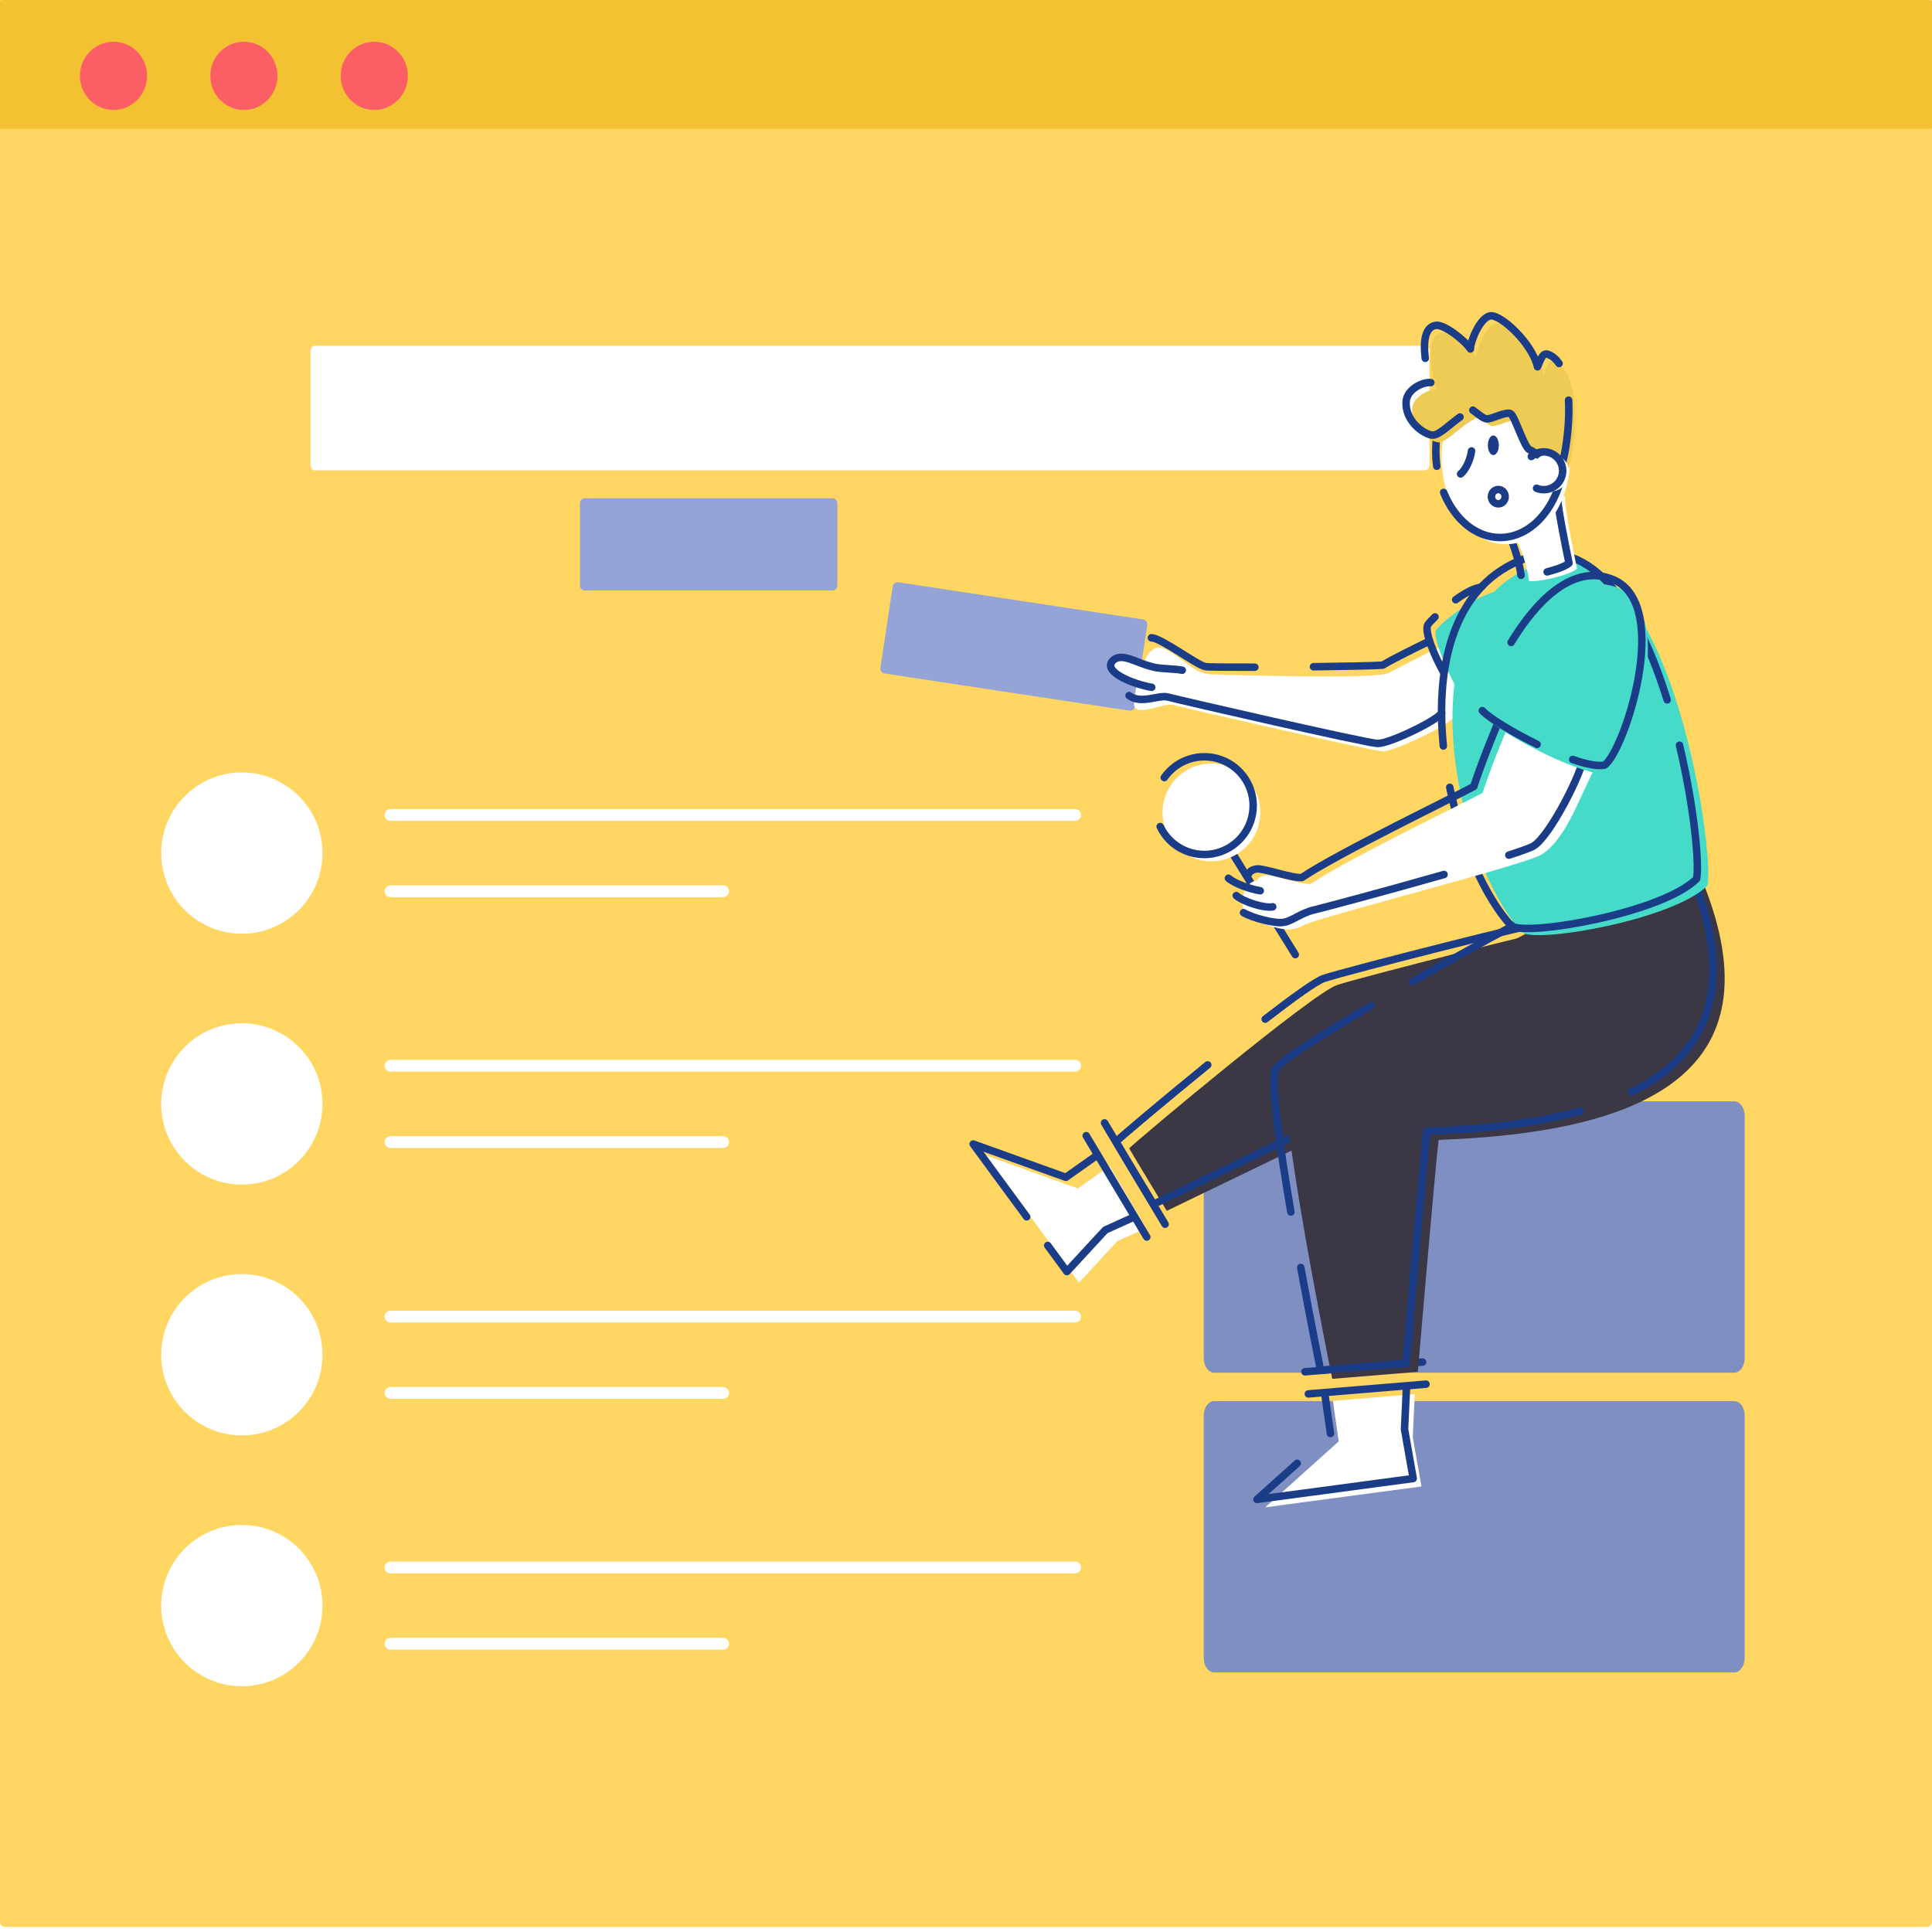 <svg width="673" height="672" viewBox="0 0 673 672" fill="none" xmlns="http://www.w3.org/2000/svg">
<g id="oper">
<path id="backG" fill-rule="evenodd" clip-rule="evenodd" d="M1.737 0H671.263C671.724 0 672.166 0.183 672.491 0.509C672.817 0.834 673 1.276 673 1.737V669.479C673 669.707 672.955 669.932 672.868 670.143C672.78 670.354 672.653 670.545 672.491 670.706C672.33 670.867 672.139 670.995 671.928 671.082C671.717 671.169 671.491 671.214 671.263 671.214H1.737C1.509 671.214 1.283 671.169 1.072 671.082C0.861 670.995 0.67 670.867 0.509 670.706C0.347 670.545 0.22 670.354 0.132 670.143C0.045 669.932 -8.04962e-08 669.707 0 669.479L0 1.737C0 1.276 0.183 0.834 0.509 0.509C0.834 0.183 1.276 0 1.737 0V0Z" fill="#FFD662"/>
<g id="search" filter="url(#filter0_d)">
<path fill-rule="evenodd" clip-rule="evenodd" d="M103.901 112.418H490.221C490.681 112.418 491.123 112.601 491.448 112.926C491.773 113.252 491.956 113.693 491.956 114.153V154.105C491.956 154.565 491.773 155.006 491.448 155.332C491.123 155.657 490.681 155.84 490.221 155.84H103.901C103.673 155.84 103.447 155.795 103.236 155.708C103.026 155.621 102.834 155.493 102.673 155.332C102.512 155.171 102.384 154.98 102.296 154.769C102.209 154.559 102.164 154.333 102.164 154.105V114.153C102.164 113.925 102.209 113.7 102.296 113.489C102.384 113.278 102.512 113.087 102.673 112.926C102.834 112.765 103.026 112.637 103.236 112.55C103.447 112.463 103.673 112.418 103.901 112.418Z" fill="white"/>
</g>
<g id="card1" filter="url(#filter1_d)">
<path fill-rule="evenodd" clip-rule="evenodd" d="M196.76 168.562H282.969C283.429 168.562 283.871 168.744 284.196 169.07C284.522 169.395 284.704 169.837 284.704 170.297V198.955C284.704 199.415 284.521 199.857 284.196 200.182C283.87 200.507 283.429 200.69 282.969 200.69H196.76C196.3 200.69 195.858 200.508 195.533 200.182C195.207 199.857 195.024 199.416 195.023 198.955V170.304C195.022 170.075 195.067 169.849 195.154 169.637C195.24 169.426 195.368 169.234 195.53 169.072C195.691 168.91 195.883 168.782 196.094 168.694C196.305 168.606 196.531 168.561 196.76 168.562V168.562Z" fill="#94A4D7"/>
</g>
<g id="seat1" filter="url(#filter2_d)">
<path fill-rule="evenodd" clip-rule="evenodd" d="M412.952 373.631H594.116C596.131 373.631 597.761 375.917 597.761 378.734V463.04C597.761 465.859 596.128 468.144 594.116 468.144H412.952C410.938 468.144 409.307 465.856 409.307 463.04V378.734C409.304 375.917 410.938 373.631 412.952 373.631Z" fill="#7F8FC2"/>
</g>
<g id="seat2" filter="url(#filter3_d)">
<path fill-rule="evenodd" clip-rule="evenodd" d="M412.952 478.04H594.116C596.131 478.04 597.761 480.328 597.761 483.143V567.451C597.761 570.269 596.128 572.554 594.116 572.554H412.952C410.938 572.554 409.307 570.266 409.307 567.451V483.147C409.304 480.328 410.938 478.04 412.952 478.04Z" fill="#7F8FC2"/>
</g>
<g id="card2" filter="url(#filter4_d)">
<path fill-rule="evenodd" clip-rule="evenodd" d="M305.955 197.828L391.189 210.766C391.414 210.799 391.631 210.877 391.827 210.994C392.022 211.112 392.192 211.267 392.328 211.45C392.463 211.634 392.561 211.842 392.616 212.063C392.671 212.285 392.681 212.515 392.647 212.74L388.347 241.074C388.278 241.529 388.031 241.938 387.66 242.212C387.289 242.485 386.825 242.6 386.37 242.532L301.138 229.597C300.682 229.528 300.273 229.28 299.999 228.909C299.726 228.538 299.611 228.074 299.68 227.618L303.981 199.286C304.015 199.061 304.093 198.844 304.21 198.649C304.328 198.454 304.483 198.284 304.666 198.148C304.849 198.013 305.058 197.915 305.279 197.86C305.5 197.805 305.73 197.794 305.955 197.828V197.828Z" fill="#94A4D7"/>
</g>
<g id="circlesandT" filter="url(#filter5_d)">
<path id="circles" fill-rule="evenodd" clip-rule="evenodd" d="M47.154 291.153C47.154 275.639 59.732 263.062 75.247 263.062C90.763 263.062 103.34 275.639 103.34 291.153C103.34 306.667 90.763 319.247 75.247 319.247C59.732 319.247 47.154 306.67 47.154 291.153Z" fill="white"/>
<g id="texts">
<path id="sdsdsd" d="M127.023 277.867H365.51" stroke="white" stroke-width="4.115" stroke-linecap="round" stroke-linejoin="round"/>
<path id="sdsdsd_2" d="M127.023 304.448H242.906" stroke="white" stroke-width="4.115" stroke-linecap="round" stroke-linejoin="round"/>
</g>
<path id="circles_2" fill-rule="evenodd" clip-rule="evenodd" d="M47.154 378.527C47.154 363.013 59.732 350.436 75.247 350.436C90.763 350.436 103.34 363.013 103.34 378.527C103.34 394.041 90.763 406.621 75.247 406.621C59.732 406.621 47.154 394.044 47.154 378.527Z" fill="white"/>
<g id="texts_2">
<path id="sdsdsfg" d="M127.023 365.24H365.51" stroke="white" stroke-width="4.115" stroke-linecap="round" stroke-linejoin="round"/>
<path id="sdsdsfg_2" d="M127.023 391.816H242.906" stroke="white" stroke-width="4.115" stroke-linecap="round" stroke-linejoin="round"/>
</g>
<path id="circles_3" fill-rule="evenodd" clip-rule="evenodd" d="M47.154 465.9C47.154 450.386 59.732 437.807 75.247 437.807C90.763 437.807 103.34 450.386 103.34 465.9C103.34 481.414 90.763 493.998 75.247 493.998C59.732 493.998 47.154 481.417 47.154 465.9Z" fill="white"/>
<g id="texts_3">
<path id="xcxcxc" d="M127.023 452.614H365.51" stroke="white" stroke-width="4.115" stroke-linecap="round" stroke-linejoin="round"/>
<path id="xcxcxc_2" d="M127.023 479.19H242.906" stroke="white" stroke-width="4.115" stroke-linecap="round" stroke-linejoin="round"/>
</g>
<path id="circles_4" fill-rule="evenodd" clip-rule="evenodd" d="M47.154 553.275C47.154 537.758 59.732 525.182 75.247 525.182C90.763 525.182 103.34 537.758 103.34 553.275C103.34 568.792 90.763 581.368 75.247 581.368C59.732 581.368 47.154 568.789 47.154 553.275Z" fill="white"/>
<g id="texts_4">
<path id="vf" d="M127.023 539.986H365.51" stroke="white" stroke-width="4.115" stroke-linecap="round" stroke-linejoin="round"/>
<path id="vf_2" d="M127.023 566.563H242.906" stroke="white" stroke-width="4.115" stroke-linecap="round" stroke-linejoin="round"/>
</g>
</g>
<path id="nav" fill-rule="evenodd" clip-rule="evenodd" d="M1.737 0H671.263C672.223 0 673 0.052 673 0.117V44.734C673 44.798 672.223 44.851 671.263 44.851H1.737C0.777 44.851 0 44.798 0 44.734V0.117C0 0.052 0.777 0 1.737 0Z" fill="#F3C233"/>
<g id="btnsg" filter="url(#filter6_d)">
<path id="btns" fill-rule="evenodd" clip-rule="evenodd" d="M21.844 22.422C21.844 15.861 27.081 10.543 33.541 10.543C40 10.543 45.237 15.861 45.237 22.422C45.237 28.984 40.001 34.303 33.536 34.303C27.071 34.303 21.844 28.984 21.844 22.422Z" fill="#FB5E64"/>
<path id="btns_2" fill-rule="evenodd" clip-rule="evenodd" d="M67.262 22.422C67.262 15.861 72.498 10.543 78.959 10.543C85.419 10.543 90.655 15.861 90.655 22.422C90.655 28.984 85.419 34.303 78.959 34.303C72.498 34.303 67.262 28.984 67.262 22.422Z" fill="#FB5E64"/>
<path id="btns_3" fill-rule="evenodd" clip-rule="evenodd" d="M112.68 22.422C112.68 15.861 117.916 10.543 124.376 10.543C130.837 10.543 136.073 15.861 136.073 22.422C136.073 28.984 130.837 34.303 124.375 34.303C117.913 34.303 112.68 28.984 112.68 22.422Z" fill="#FB5E64"/>
</g>
<g id="person" filter="url(#filter7_d)">
<g id="newII">
<g id="Layer 1">
<path id="Vector" fill-rule="evenodd" clip-rule="evenodd" d="M503.356 235.99C503.303 231.314 497.338 221.051 495.191 221.426C493.043 221.8 479.176 229.113 474.77 231.422C470.364 233.732 419.373 232.087 413.093 231.905C406.813 231.722 404.295 226.896 396.694 223.028C389.093 219.16 386.181 238.593 386.05 242.022C385.834 247.366 396.306 241.626 399.682 242.553C403.057 243.48 468.56 258.564 472.602 258.7C476.644 258.836 495.631 249.634 497.284 246.922C498.938 244.21 503.41 240.666 503.356 235.99Z" fill="white"/>
<path id="Vector_2" d="M419.307 292.577L442.199 329.517" stroke="#1B3C87" stroke-width="2.61" stroke-linecap="round" stroke-linejoin="round"/>
<path id="Vector_3" d="M375.762 388.137L396.857 423.434" stroke="#1B3C87" stroke-width="2.61" stroke-linecap="round" stroke-linejoin="round"/>
<path id="Vector_4" d="M445.572 474.83L486.553 471.434" stroke="#1B3C87" stroke-width="2.61" stroke-linecap="round" stroke-linejoin="round"/>
<path id="Vector_5" d="M446.75 482.536L487.731 479.139" stroke="#1B3C87" stroke-width="2.61" stroke-linecap="round" stroke-linejoin="round"/>
<path id="Vector_6" fill-rule="evenodd" clip-rule="evenodd" d="M535.77 320.117C532.135 320.418 465.413 337.244 456.764 340.109C448.114 342.974 387.194 394.114 384.338 396.999C386.195 400.249 397.436 418.771 397.436 418.771L445.539 395.529C445.539 395.529 539.404 319.816 535.77 320.117Z" fill="#3C3744"/>
<path id="Vector_7" d="M411.705 367.928C395.812 380.851 381.107 393.316 379.738 394.698C381.596 397.957 392.844 416.475 392.844 416.475L440.947 393.233C440.947 393.233 534.811 317.519 531.178 317.821C527.544 318.123 460.822 334.946 452.171 337.813C449.432 338.719 441.446 344.472 431.722 351.998" stroke="#1B3C87" stroke-width="2.61" stroke-linecap="round" stroke-linejoin="round"/>
<path id="Vector_8" fill-rule="evenodd" clip-rule="evenodd" d="M584.152 304.14C611.479 371.77 561.843 391.552 492.137 394.055C491.036 402.512 484.891 474.845 484.891 474.845L455.077 477.29C455.077 477.29 435.015 378.888 439.561 372.12C444.107 365.351 521.049 322.471 527.851 319.514C534.653 316.557 582.978 301.218 584.152 304.14Z" fill="#3C3744"/>
<path id="Vector_9" d="M541.535 383.989C526.225 388.23 507.966 390.353 488.066 391.069C486.965 399.526 480.82 471.858 480.82 471.858L451.006 474.304C451.006 474.304 447.715 458.163 444.102 438.503" stroke="#1B3C87" stroke-width="2.61" stroke-linecap="round" stroke-linejoin="round"/>
<path id="Vector_10" d="M483.074 338.935C502.255 327.928 520.614 317.904 523.78 316.526C530.583 313.568 578.895 298.231 580.08 301.153C596.291 341.271 585.418 364.551 559.342 377.375" stroke="#1B3C87" stroke-width="2.61" stroke-linecap="round" stroke-linejoin="round"/>
<path id="Vector_11" d="M440.671 419.192C436.611 395.426 433.37 372.295 435.493 369.134C437.388 366.314 451.87 357.211 468.606 347.345" stroke="#1B3C87" stroke-width="2.61" stroke-linecap="round" stroke-linejoin="round"/>
<path id="Vector_12" d="M498.078 205.901C501.14 203.703 504.294 201.9 506.551 201.623" stroke="#1B3C87" stroke-width="2.61" stroke-linecap="round" stroke-linejoin="round"/>
<path id="Vector_13" d="M493.859 231.152C490.988 226.104 486.936 216.793 488.402 214.58C488.762 214.036 489.656 213.063 490.88 211.881" stroke="#1B3C87" stroke-width="2.61" stroke-linecap="round" stroke-linejoin="round"/>
<path id="Vector_14" fill-rule="evenodd" clip-rule="evenodd" d="M499.409 238.126C497.489 235.967 489.541 219.025 491.264 216.426C492.988 213.826 508.147 201.196 517.218 202.673C514.783 209.927 501.327 240.286 499.409 238.126Z" fill="#46DBC9"/>
<path id="Vector_15" fill-rule="evenodd" clip-rule="evenodd" d="M525.909 193.93C572.204 177.071 588.549 293.911 585.785 305.474C573.944 317.284 527.136 325.479 521.305 321.889C497.687 296.294 479.138 210.961 525.909 193.93Z" fill="#46DBC9"/>
<path id="Vector_16" d="M493.777 256.855C491.607 235.411 494.828 214.078 507.337 201.12" stroke="#1B3C87" stroke-width="2.61" stroke-linecap="round" stroke-linejoin="round"/>
<path id="Vector_17" d="M576.044 256.586C581.269 278.619 583.043 298.692 581.974 303.145C570.133 314.956 523.326 323.15 517.495 319.56C508.477 309.791 500.198 291.303 496.012 271.239" stroke="#1B3C87" stroke-width="2.61" stroke-linecap="round" stroke-linejoin="round"/>
<path id="Vector_18" d="M507.328 201.116C511.281 197.019 516.164 193.757 522.099 191.598C546.339 182.77 562.369 210.598 571.743 240.776" stroke="#1B3C87" stroke-width="2.61" stroke-linecap="round" stroke-linejoin="round"/>
<path id="Vector_19" d="M428.12 229.403C419.02 229.429 411.893 229.374 410.874 229.196C407.979 228.694 395.465 219.205 392.076 219.157" stroke="#1B3C87" stroke-width="2.61" stroke-linecap="round" stroke-linejoin="round"/>
<path id="Vector_20" d="M488.962 220.3C483.942 222.741 476.076 226.605 472.649 228.695C469.935 228.904 459.827 229.11 448.543 229.247" stroke="#1B3C87" stroke-width="2.61" stroke-linecap="round" stroke-linejoin="round"/>
<path id="Vector_21" d="M384.299 239.287C388.6 242.464 394.555 238.89 397.93 239.818C401.306 240.745 466.818 255.832 470.855 255.965C474.892 256.097 491.56 248.052 493.209 245.337" stroke="#1B3C87" stroke-width="2.61" stroke-linecap="round" stroke-linejoin="round"/>
<path id="Vector_22" fill-rule="evenodd" clip-rule="evenodd" d="M517.014 248.603C514.535 253.748 509.06 267.995 507.474 273.167C502.834 275.809 459.875 296.536 447.595 304.885C444.4 305.233 434.417 301.643 431.932 301.881C429.447 302.119 428.939 303.737 428.939 303.737C423.313 304.042 421.122 315.593 428.274 317.881C435.426 320.168 440.084 322.195 445.1 319.314C450.116 316.433 522.83 298.22 528.247 294.526C535.555 289.55 539.712 278.779 543.933 269.895C548.358 260.581 546.336 265.496 546.336 262.032C546.336 258.567 519.496 243.457 517.014 248.603Z" fill="white"/>
<path id="Vector_23" d="M418.912 302.902C421.067 304.789 426.456 306.706 429.994 307.276" stroke="#1B3C87" stroke-width="2.61" stroke-linecap="round" stroke-linejoin="round"/>
<path id="Vector_24" d="M421.643 308.953C424.104 311.122 431.394 313.454 434.348 312.862" stroke="#1B3C87" stroke-width="2.61" stroke-linecap="round" stroke-linejoin="round"/>
<path id="Vector_25" d="M516.6 294.871C521 293.452 524.116 292.326 525.189 291.686C530.998 288.211 542.431 265.495 542.774 260.021" stroke="#1B3C87" stroke-width="2.61" stroke-linecap="round" stroke-linejoin="round"/>
<path id="Vector_26" d="M424.17 314.896C427.255 316.736 435.136 318.833 438.223 318.279C441.31 317.725 444.184 314.998 448.867 313.929C451.537 313.318 474.064 307.307 494.024 301.608" stroke="#1B3C87" stroke-width="2.61" stroke-linecap="round" stroke-linejoin="round"/>
<path id="Vector_27" d="M513.931 246.391C511.452 251.535 505.979 265.783 504.392 270.955C499.753 273.596 456.792 294.324 444.513 302.673C441.318 303.023 431.335 299.43 428.85 299.671C426.366 299.911 425.855 301.527 425.855 301.527" stroke="#1B3C87" stroke-width="2.61" stroke-linecap="round" stroke-linejoin="round"/>
<path id="Vector_28" fill-rule="evenodd" clip-rule="evenodd" d="M555.202 201.991C575.693 210.853 558.847 261.806 552.044 266.525C543.36 268.361 514.011 252.618 509.452 247.554C508.506 243.043 530.122 191.148 555.202 201.991Z" fill="#46DBC9"/>
<path id="Vector_29" d="M526.458 256.284C517.71 252.01 509.59 247 507.357 244.529" stroke="#1B3C87" stroke-width="2.61" stroke-linecap="round" stroke-linejoin="round"/>
<path id="Vector_30" d="M517.385 220.772C525.899 206.718 538.954 192.844 553.108 198.968C573.598 207.829 556.753 258.782 549.95 263.501C547.526 264.015 543.493 263.157 538.84 261.546" stroke="#1B3C87" stroke-width="2.61" stroke-linecap="round" stroke-linejoin="round"/>
<path id="Vector_31" fill-rule="evenodd" clip-rule="evenodd" d="M483.826 482.622L483.126 497.602L486.159 514.774L431.746 522.04L457.33 499.087L455.315 484.981" fill="white"/>
<path id="Vector_32" d="M454.455 496.329L452.439 482.224" stroke="#1B3C87" stroke-width="2.61" stroke-linecap="round" stroke-linejoin="round"/>
<path id="Vector_33" d="M480.957 479.859L480.255 494.841L483.278 512.013L428.871 519.284L442.876 506.718" stroke="#1B3C87" stroke-width="2.61" stroke-linecap="round" stroke-linejoin="round"/>
<path id="Vector_34" fill-rule="evenodd" clip-rule="evenodd" d="M390.204 424.809L380.217 429.329L366.85 443.808L334.197 399.365L366.482 410.96L377.508 403.175" fill="white"/>
<path id="Vector_35" d="M348.631 420.849L330 395.489L362.286 407.082L373.312 399.3" stroke="#1B3C87" stroke-width="2.61" stroke-linecap="round" stroke-linejoin="round"/>
<path id="Vector_36" d="M386.008 420.931L376.022 425.451L362.654 439.929L355.975 430.84" stroke="#1B3C87" stroke-width="2.61" stroke-linecap="round" stroke-linejoin="round"/>
<path id="Vector_37" d="M369.367 392.588L390.461 427.886" stroke="#1B3C87" stroke-width="2.61" stroke-linecap="round" stroke-linejoin="round"/>
<g id="Vector_38">
<path fill-rule="evenodd" clip-rule="evenodd" d="M402.826 230.467C400.7 229.989 395.904 229.992 393.465 229.509C388.973 228.615 385.03 226.252 382.115 226.01C379.201 225.768 378.033 227.558 377.899 228.513C377.349 232.354 388.493 235.949 392.197 236.398" fill="white"/>
<path d="M402.826 230.467C400.7 229.989 395.904 229.992 393.465 229.509C388.973 228.615 385.03 226.252 382.115 226.01C379.201 225.768 378.033 227.558 377.899 228.513C377.349 232.354 388.493 235.949 392.197 236.398" stroke="#1B3C87" stroke-width="2.61" stroke-linecap="round" stroke-linejoin="round"/>
</g>
<path id="Vector_39" fill-rule="evenodd" clip-rule="evenodd" d="M395.975 279.982C395.975 276.616 396.973 273.325 398.844 270.526C400.715 267.727 403.373 265.545 406.483 264.257C409.594 262.969 413.016 262.632 416.318 263.289C419.62 263.946 422.653 265.567 425.033 267.948C427.413 270.329 429.034 273.362 429.691 276.663C430.348 279.965 430.01 283.388 428.722 286.498C427.434 289.608 425.252 292.266 422.453 294.137C419.654 296.007 416.363 297.005 412.996 297.005C410.761 297.005 408.547 296.565 406.482 295.709C404.417 294.854 402.54 293.6 400.96 292.019C399.379 290.438 398.125 288.562 397.27 286.496C396.415 284.431 395.974 282.218 395.975 279.982V279.982Z" fill="white"/>
<path id="Vector_40" d="M396.573 267.86C398.72 264.795 401.816 262.522 405.384 261.394C408.952 260.266 412.792 260.345 416.31 261.619C419.828 262.893 422.829 265.29 424.847 268.441C426.865 271.592 427.789 275.32 427.476 279.049C427.162 282.777 425.629 286.299 423.112 289.068C420.596 291.837 417.237 293.7 413.556 294.369C409.874 295.037 406.075 294.474 402.745 292.765C399.416 291.057 396.743 288.3 395.139 284.919" stroke="#1B3C87" stroke-width="2.61" stroke-linecap="round" stroke-linejoin="round"/>
<path id="Vector_41" fill-rule="evenodd" clip-rule="evenodd" d="M518.511 183.149C520.406 186.582 522.885 193.697 523.648 199.359C526.306 199.942 537.756 197.437 540.348 195.104C539.321 190.256 535.814 172.927 536.208 170.142C536.601 167.357 517.038 180.487 518.511 183.149Z" fill="white"/>
<path id="Vector_42" d="M529.925 196.206C533.201 195.377 536.34 194.25 537.555 193.159C536.526 188.314 533.019 170.982 533.413 168.195C533.806 165.409 514.243 178.548 515.716 181.206C517.611 184.638 520.09 191.753 520.853 197.412" stroke="#1B3C87" stroke-width="2.61" stroke-linecap="round" stroke-linejoin="round"/>
<path id="Vector_43" fill-rule="evenodd" clip-rule="evenodd" d="M493.186 156.437C493.186 139.793 503.204 126.299 515.564 126.299C527.924 126.299 537.943 139.793 537.943 156.437C537.943 173.081 527.924 186.576 515.564 186.576C503.204 186.576 493.186 173.083 493.186 156.437Z" fill="white"/>
<path id="Vector_44" d="M503.605 154.072C503.283 156.761 501.67 160.634 499.789 162.08" stroke="#1B3C87" stroke-width="2.61" stroke-linecap="round" stroke-linejoin="round"/>
<path id="Vector_45" fill-rule="evenodd" clip-rule="evenodd" d="M509.287 152.107C509.287 150.211 510.143 148.688 511.2 148.688C512.257 148.688 513.113 150.219 513.113 152.107C513.113 153.995 512.257 155.525 511.2 155.525C510.143 155.525 509.287 153.995 509.287 152.107Z" fill="#1B3C87"/>
<path id="Vector_46" d="M510.533 170.006C510.533 168.625 511.605 167.505 512.924 167.505C514.244 167.505 515.316 168.625 515.316 170.006C515.316 171.387 514.246 172.504 512.924 172.504C511.603 172.504 510.533 171.384 510.533 170.006Z" stroke="#1B3C87" stroke-width="2.61" stroke-linecap="round" stroke-linejoin="round"/>
<path id="Vector_47" d="M491.5 159.403C491.269 157.643 491.153 155.869 491.154 154.094C491.154 137.446 501.174 123.954 513.533 123.954C525.892 123.954 535.913 137.446 535.913 154.094C535.913 170.743 525.893 184.233 513.533 184.233C505.054 184.233 497.676 177.883 493.879 168.52" stroke="#1B3C87" stroke-width="2.61" stroke-linecap="round" stroke-linejoin="round"/>
<path id="Vector_48" fill-rule="evenodd" clip-rule="evenodd" d="M537.005 161.504C538.505 159.254 543.824 127.849 532.622 123.047C530.387 122.086 529.929 124.632 528.685 127.292C526.867 119.195 516.062 109.16 512.366 109.531C508.67 109.901 505.262 118.588 505.322 121.074C502.97 117.635 496.026 112.507 493.375 112.832C486.309 113.698 490.352 129.871 491.524 132.781C488.646 132.461 483.247 135.173 482.922 139.305C482.39 145.97 488.82 150.691 491.947 151.074C495.075 151.458 500.868 143.921 506.164 142.381C509.417 144.796 510.135 145.602 511.645 145.392C513.154 145.182 517.945 142.816 519.353 143.628C520.762 144.44 524.134 155.6 525.941 156.168C527.748 156.735 535.503 163.757 537.005 161.504Z" fill="#EECB55"/>
<path id="Vector_49" d="M489.427 130.265C486.548 129.941 481.149 132.655 480.824 136.788C480.293 143.452 486.723 148.173 489.851 148.556C492.105 148.833 495.744 144.993 499.585 142.252" stroke="#1B3C87" stroke-width="2.61" stroke-linecap="round" stroke-linejoin="round"/>
<path id="Vector_50" d="M534.089 123.613C533.149 122.219 531.975 121.15 530.523 120.529C528.288 119.568 527.83 122.114 526.586 124.774C524.768 116.677 513.964 106.644 510.267 107.01C506.571 107.376 503.164 116.066 503.219 118.555C500.867 115.118 493.922 109.989 491.27 110.312C487.141 110.82 486.807 116.556 487.479 121.817" stroke="#1B3C87" stroke-width="2.61" stroke-linecap="round" stroke-linejoin="round"/>
<path id="Vector_51" d="M504.061 139.863C507.314 142.278 508.032 143.083 509.54 142.876C511.048 142.669 515.842 140.298 517.25 141.11C518.659 141.922 522.03 153.084 523.838 153.649C525.646 154.215 533.404 161.231 534.906 158.987C535.781 157.675 537.952 146.463 537.395 136.387" stroke="#1B3C87" stroke-width="2.61" stroke-linecap="round" stroke-linejoin="round"/>
<path id="Vector_52" fill-rule="evenodd" clip-rule="evenodd" d="M524.428 161.635C524.428 160.332 524.815 159.058 525.539 157.975C526.263 156.892 527.292 156.047 528.496 155.549C529.7 155.05 531.025 154.92 532.303 155.175C533.581 155.429 534.755 156.057 535.677 156.978C536.598 157.9 537.225 159.074 537.479 160.352C537.734 161.63 537.603 162.955 537.104 164.159C536.605 165.363 535.761 166.392 534.677 167.116C533.594 167.839 532.32 168.226 531.017 168.226C530.151 168.226 529.294 168.055 528.495 167.724C527.695 167.393 526.969 166.907 526.357 166.295C525.745 165.683 525.26 164.957 524.929 164.157C524.598 163.358 524.428 162.501 524.428 161.635Z" fill="white"/>
<path id="Vector_53" d="M524.428 156.019C525.312 155.248 526.386 154.728 527.538 154.511C528.691 154.294 529.881 154.389 530.984 154.786C532.088 155.182 533.066 155.866 533.817 156.767C534.567 157.668 535.064 158.753 535.255 159.911C535.447 161.068 535.326 162.255 534.905 163.35C534.484 164.444 533.778 165.407 532.861 166.137C531.943 166.868 530.848 167.341 529.687 167.506C528.526 167.672 527.341 167.525 526.256 167.08" stroke="#1B3C87" stroke-width="2.61" stroke-linecap="round" stroke-linejoin="round"/>
</g>
</g>
</g>
</g>
<defs>
<filter id="filter0_d" x="102.164" y="112.418" width="401.792" height="57.422" filterUnits="userSpaceOnUse" color-interpolation-filters="sRGB">
<feFlood flood-opacity="0" result="BackgroundImageFix"/>
<feColorMatrix in="SourceAlpha" type="matrix" values="0 0 0 0 0 0 0 0 0 0 0 0 0 0 0 0 0 0 127 0" result="hardAlpha"/>
<feOffset dx="6" dy="8"/>
<feGaussianBlur stdDeviation="3"/>
<feComposite in2="hardAlpha" operator="out"/>
<feColorMatrix type="matrix" values="0 0 0 0 0 0 0 0 0 0 0 0 0 0 0 0 0 0 0.25 0"/>
<feBlend mode="normal" in2="BackgroundImageFix" result="effect1_dropShadow"/>
<feBlend mode="normal" in="SourceGraphic" in2="effect1_dropShadow" result="shape"/>
</filter>
<filter id="filter1_d" x="195.023" y="168.562" width="100.681" height="41.129" filterUnits="userSpaceOnUse" color-interpolation-filters="sRGB">
<feFlood flood-opacity="0" result="BackgroundImageFix"/>
<feColorMatrix in="SourceAlpha" type="matrix" values="0 0 0 0 0 0 0 0 0 0 0 0 0 0 0 0 0 0 127 0" result="hardAlpha"/>
<feOffset dx="7" dy="5"/>
<feGaussianBlur stdDeviation="2"/>
<feComposite in2="hardAlpha" operator="out"/>
<feColorMatrix type="matrix" values="0 0 0 0 0 0 0 0 0 0 0 0 0 0 0 0 0 0 0.25 0"/>
<feBlend mode="normal" in2="BackgroundImageFix" result="effect1_dropShadow"/>
<feBlend mode="normal" in="SourceGraphic" in2="effect1_dropShadow" result="shape"/>
</filter>
<filter id="filter2_d" x="409.307" y="373.631" width="202.454" height="108.513" filterUnits="userSpaceOnUse" color-interpolation-filters="sRGB">
<feFlood flood-opacity="0" result="BackgroundImageFix"/>
<feColorMatrix in="SourceAlpha" type="matrix" values="0 0 0 0 0 0 0 0 0 0 0 0 0 0 0 0 0 0 127 0" result="hardAlpha"/>
<feOffset dx="10" dy="10"/>
<feGaussianBlur stdDeviation="2"/>
<feComposite in2="hardAlpha" operator="out"/>
<feColorMatrix type="matrix" values="0 0 0 0 0 0 0 0 0 0 0 0 0 0 0 0 0 0 0.25 0"/>
<feBlend mode="normal" in2="BackgroundImageFix" result="effect1_dropShadow"/>
<feBlend mode="normal" in="SourceGraphic" in2="effect1_dropShadow" result="shape"/>
</filter>
<filter id="filter3_d" x="409.307" y="478.04" width="202.454" height="108.514" filterUnits="userSpaceOnUse" color-interpolation-filters="sRGB">
<feFlood flood-opacity="0" result="BackgroundImageFix"/>
<feColorMatrix in="SourceAlpha" type="matrix" values="0 0 0 0 0 0 0 0 0 0 0 0 0 0 0 0 0 0 127 0" result="hardAlpha"/>
<feOffset dx="10" dy="10"/>
<feGaussianBlur stdDeviation="2"/>
<feComposite in2="hardAlpha" operator="out"/>
<feColorMatrix type="matrix" values="0 0 0 0 0 0 0 0 0 0 0 0 0 0 0 0 0 0 0.25 0"/>
<feBlend mode="normal" in2="BackgroundImageFix" result="effect1_dropShadow"/>
<feBlend mode="normal" in="SourceGraphic" in2="effect1_dropShadow" result="shape"/>
</filter>
<filter id="filter4_d" x="299.66" y="197.809" width="104.006" height="53.742" filterUnits="userSpaceOnUse" color-interpolation-filters="sRGB">
<feFlood flood-opacity="0" result="BackgroundImageFix"/>
<feColorMatrix in="SourceAlpha" type="matrix" values="0 0 0 0 0 0 0 0 0 0 0 0 0 0 0 0 0 0 127 0" result="hardAlpha"/>
<feOffset dx="7" dy="5"/>
<feGaussianBlur stdDeviation="2"/>
<feComposite in2="hardAlpha" operator="out"/>
<feColorMatrix type="matrix" values="0 0 0 0 0 0 0 0 0 0 0 0 0 0 0 0 0 0 0.25 0"/>
<feBlend mode="normal" in2="BackgroundImageFix" result="effect1_dropShadow"/>
<feBlend mode="normal" in="SourceGraphic" in2="effect1_dropShadow" result="shape"/>
</filter>
<filter id="filter5_d" x="47.154" y="263.062" width="334.414" height="329.307" filterUnits="userSpaceOnUse" color-interpolation-filters="sRGB">
<feFlood flood-opacity="0" result="BackgroundImageFix"/>
<feColorMatrix in="SourceAlpha" type="matrix" values="0 0 0 0 0 0 0 0 0 0 0 0 0 0 0 0 0 0 127 0" result="hardAlpha"/>
<feOffset dx="9" dy="6"/>
<feGaussianBlur stdDeviation="2.5"/>
<feComposite in2="hardAlpha" operator="out"/>
<feColorMatrix type="matrix" values="0 0 0 0 0 0 0 0 0 0 0 0 0 0 0 0 0 0 0.25 0"/>
<feBlend mode="normal" in2="BackgroundImageFix" result="effect1_dropShadow"/>
<feBlend mode="normal" in="SourceGraphic" in2="effect1_dropShadow" result="shape"/>
</filter>
<filter id="filter6_d" x="21.844" y="10.543" width="124.229" height="31.759" filterUnits="userSpaceOnUse" color-interpolation-filters="sRGB">
<feFlood flood-opacity="0" result="BackgroundImageFix"/>
<feColorMatrix in="SourceAlpha" type="matrix" values="0 0 0 0 0 0 0 0 0 0 0 0 0 0 0 0 0 0 127 0" result="hardAlpha"/>
<feOffset dx="6" dy="4"/>
<feGaussianBlur stdDeviation="2"/>
<feComposite in2="hardAlpha" operator="out"/>
<feColorMatrix type="matrix" values="0 0 0 0 0 0 0 0 0 0 0 0 0 0 0 0 0 0 0.25 0"/>
<feBlend mode="normal" in2="BackgroundImageFix" result="effect1_dropShadow"/>
<feBlend mode="normal" in="SourceGraphic" in2="effect1_dropShadow" result="shape"/>
</filter>
<filter id="filter7_d" x="328.695" y="103.695" width="277.089" height="426.345" filterUnits="userSpaceOnUse" color-interpolation-filters="sRGB">
<feFlood flood-opacity="0" result="BackgroundImageFix"/>
<feColorMatrix in="SourceAlpha" type="matrix" values="0 0 0 0 0 0 0 0 0 0 0 0 0 0 0 0 0 0 127 0" result="hardAlpha"/>
<feOffset dx="9" dy="3"/>
<feGaussianBlur stdDeviation="2.5"/>
<feComposite in2="hardAlpha" operator="out"/>
<feColorMatrix type="matrix" values="0 0 0 0 0 0 0 0 0 0 0 0 0 0 0 0 0 0 0.25 0"/>
<feBlend mode="normal" in2="BackgroundImageFix" result="effect1_dropShadow"/>
<feBlend mode="normal" in="SourceGraphic" in2="effect1_dropShadow" result="shape"/>
</filter>
</defs>
</svg>
